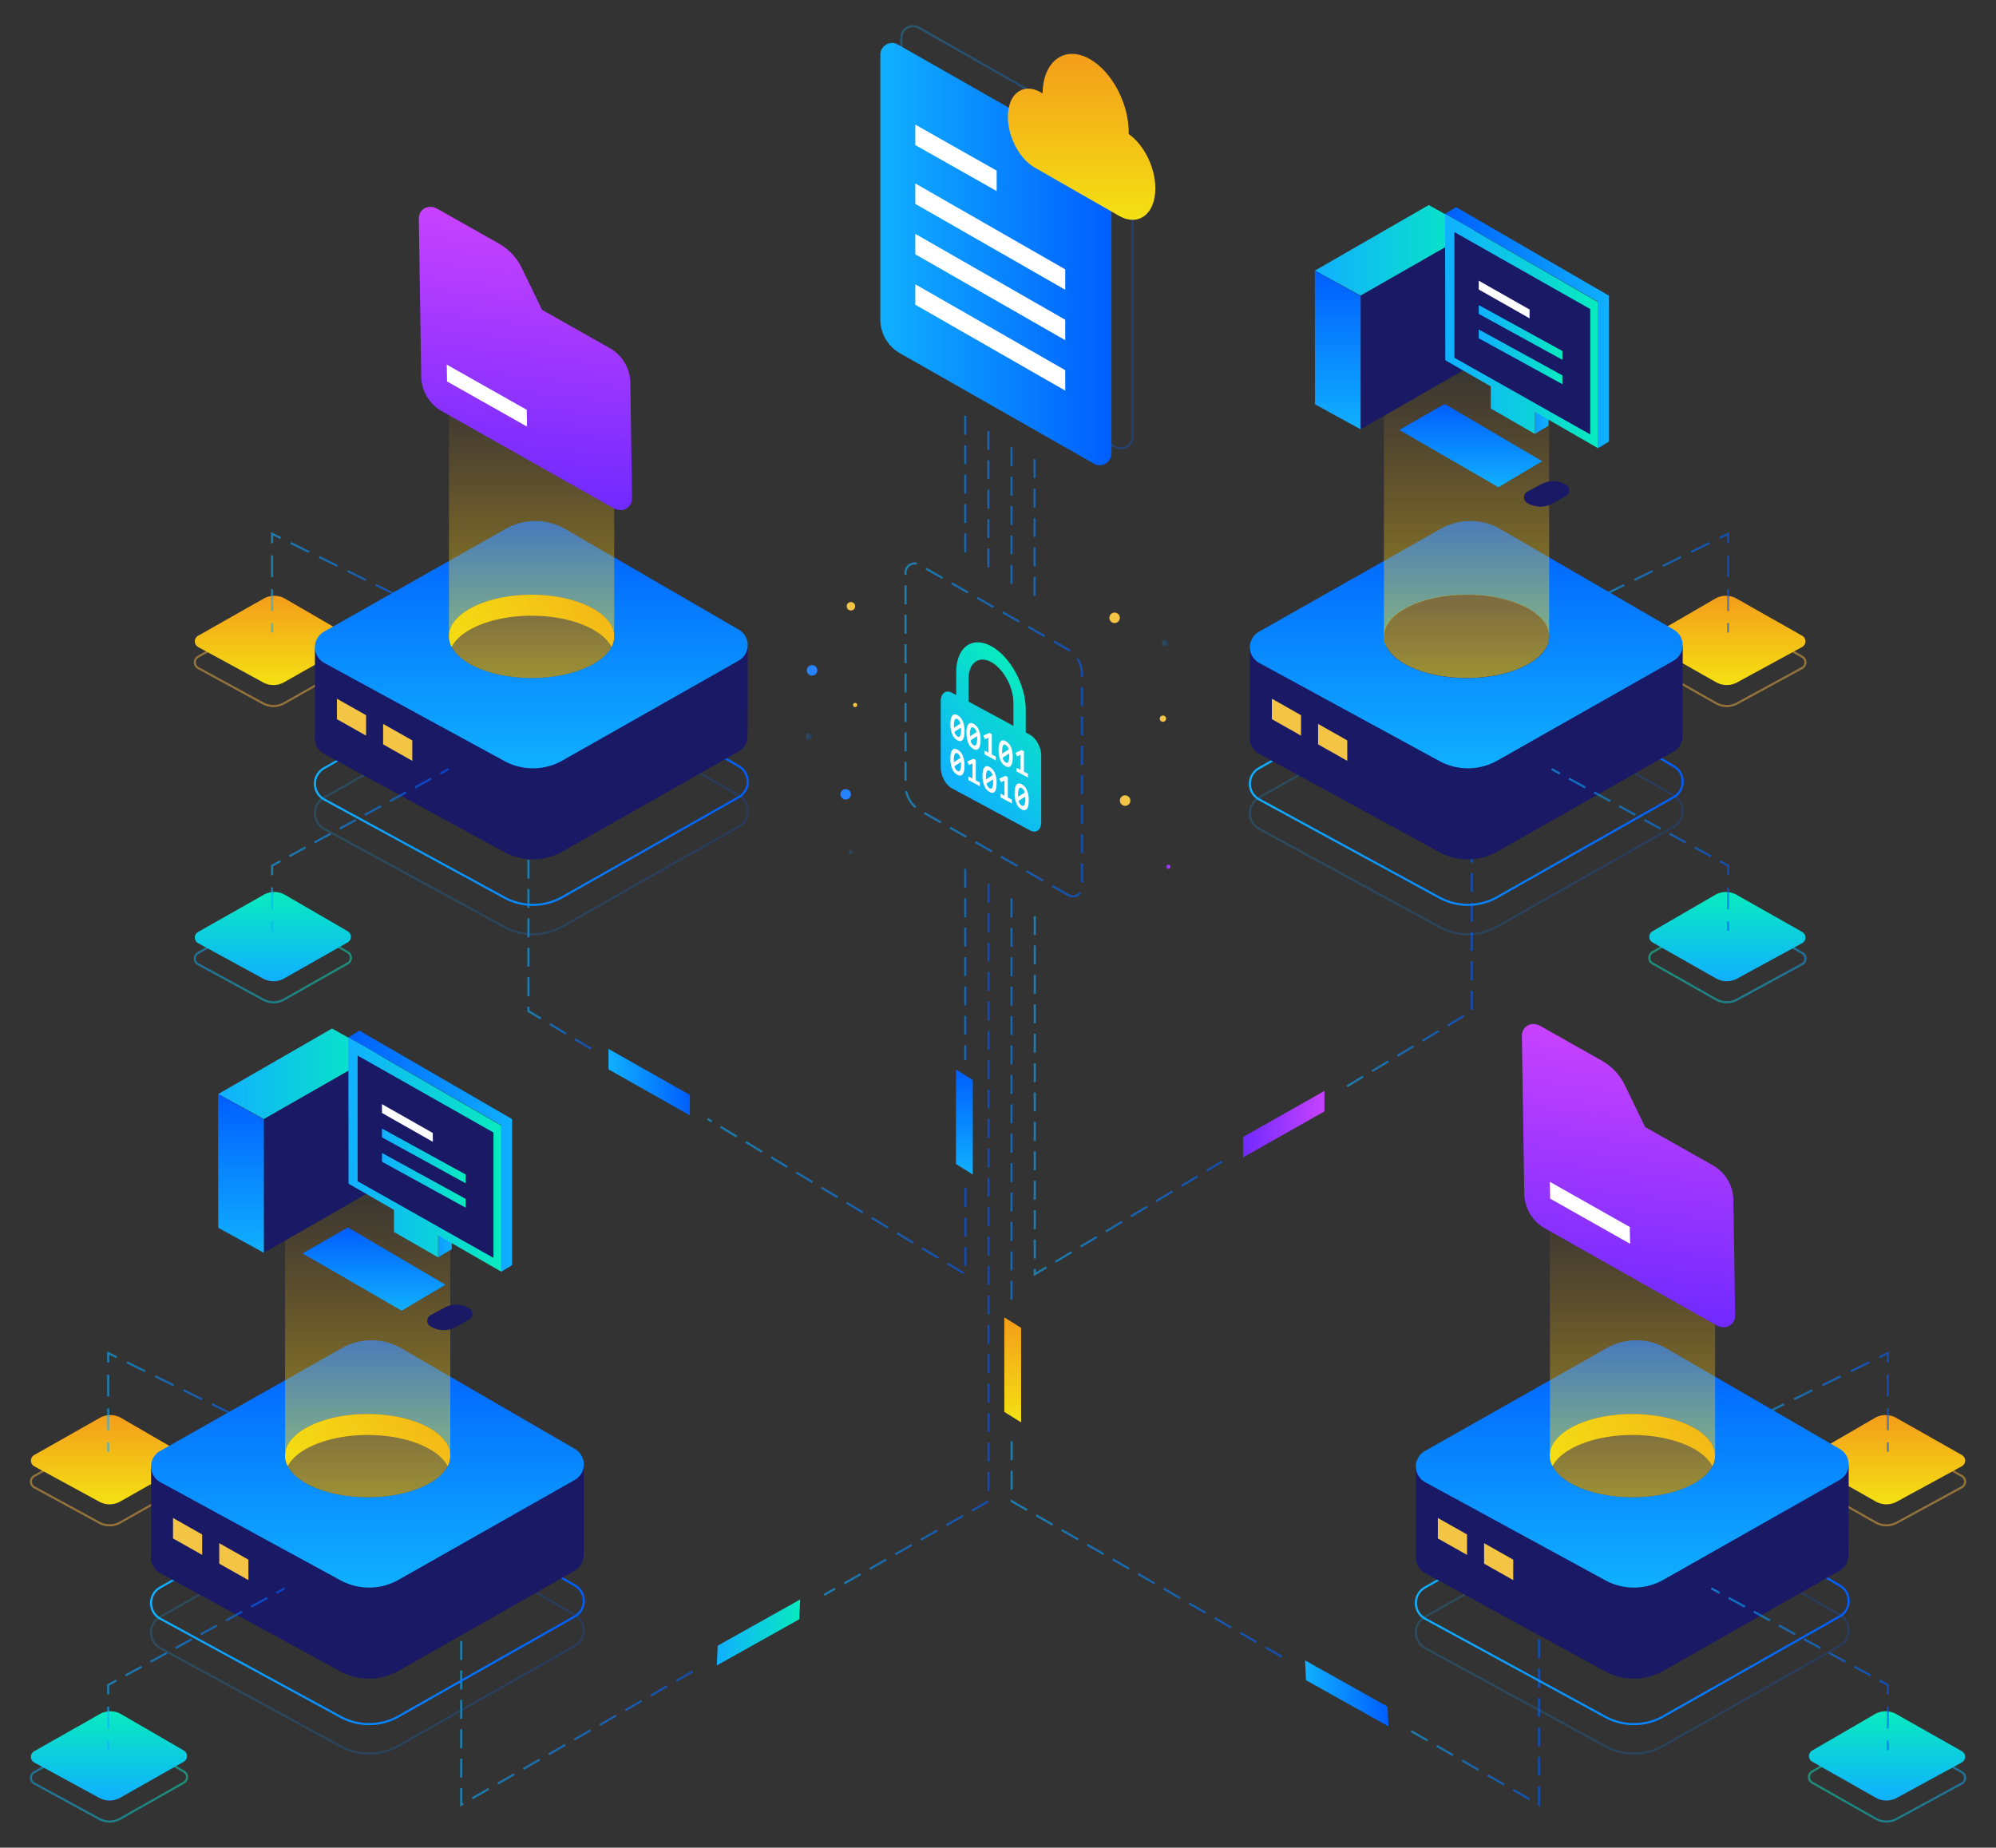 <svg id="design" xmlns="http://www.w3.org/2000/svg" xmlns:xlink="http://www.w3.org/1999/xlink" viewBox="0 0 950 879.56"><rect x="0" y="0" width="950" height="879.56" fill="#333333" stroke="none"/><defs><style>.cls-1,.cls-10,.cls-11,.cls-12,.cls-13,.cls-14,.cls-15,.cls-16,.cls-17,.cls-18,.cls-19,.cls-21,.cls-22,.cls-23,.cls-24,.cls-25,.cls-27,.cls-28,.cls-33,.cls-34,.cls-35,.cls-38,.cls-39,.cls-4,.cls-40,.cls-41,.cls-42,.cls-43,.cls-44,.cls-45,.cls-47,.cls-48,.cls-49,.cls-5,.cls-50,.cls-54,.cls-56,.cls-6,.cls-60,.cls-62,.cls-63,.cls-64,.cls-65,.cls-66,.cls-68,.cls-69,.cls-7,.cls-71,.cls-72,.cls-73,.cls-74,.cls-75,.cls-78,.cls-79,.cls-8,.cls-81,.cls-83,.cls-84,.cls-85,.cls-86,.cls-87,.cls-90,.cls-91,.cls-93,.cls-95,.cls-96,.cls-97,.cls-98,.cls-99{fill:none;stroke-miterlimit:10;}.cls-1{stroke:#f4b244;}.cls-1,.cls-15,.cls-60,.cls-81,.cls-93{opacity:0.5;}.cls-2{fill:url(#linear-gradient);}.cls-118,.cls-16,.cls-17,.cls-18,.cls-19,.cls-3,.cls-33,.cls-34,.cls-35,.cls-43,.cls-44,.cls-45,.cls-47,.cls-48,.cls-49,.cls-50,.cls-59,.cls-77,.cls-89{opacity:0.6;}.cls-4{stroke:url(#linear-gradient-2);}.cls-11,.cls-22,.cls-5,.cls-63{stroke-dasharray:10.36 5.76;}.cls-5{stroke:url(#linear-gradient-3);}.cls-6{stroke:url(#linear-gradient-4);}.cls-13,.cls-24,.cls-65,.cls-7{stroke-dasharray:9.69 5.38;}.cls-7{stroke:url(#linear-gradient-5);}.cls-8{stroke:url(#linear-gradient-6);}.cls-9{fill:url(#linear-gradient-7);}.cls-10{stroke:url(#linear-gradient-8);}.cls-11{stroke:url(#linear-gradient-9);}.cls-12{stroke:url(#linear-gradient-10);}.cls-13{stroke:url(#linear-gradient-11);}.cls-14{stroke:url(#linear-gradient-12);}.cls-15{stroke:url(#linear-gradient-13);}.cls-16,.cls-17,.cls-18,.cls-19,.cls-33,.cls-34,.cls-35,.cls-43,.cls-44,.cls-45,.cls-47,.cls-48,.cls-49,.cls-50,.cls-56{stroke-dasharray:9 5;}.cls-16{stroke:url(#linear-gradient-14);}.cls-17{stroke:url(#linear-gradient-15);}.cls-18{stroke:url(#linear-gradient-16);}.cls-19{stroke:url(#linear-gradient-17);}.cls-20{fill:url(#linear-gradient-18);}.cls-21{stroke:url(#linear-gradient-19);}.cls-22{stroke:url(#linear-gradient-20);}.cls-23{stroke:url(#linear-gradient-21);}.cls-24{stroke:url(#linear-gradient-22);}.cls-25{stroke:url(#linear-gradient-23);}.cls-26{fill:url(#linear-gradient-24);}.cls-106,.cls-107,.cls-108,.cls-27,.cls-68,.cls-78,.cls-90{opacity:0.2;}.cls-27{stroke:url(#linear-gradient-25);}.cls-28{stroke:url(#linear-gradient-26);}.cls-29{fill:#191966;}.cls-30{fill:url(#linear-gradient-27);}.cls-31{fill:url(#linear-gradient-28);}.cls-32{fill:#f4c444;}.cls-33{stroke:url(#linear-gradient-29);}.cls-34{stroke:url(#linear-gradient-30);}.cls-35{stroke:url(#linear-gradient-31);}.cls-36{fill:url(#linear-gradient-32);}.cls-37{fill:url(#linear-gradient-33);}.cls-38{stroke:url(#linear-gradient-34);}.cls-39,.cls-72,.cls-84,.cls-96{stroke-dasharray:10.42 5.79;}.cls-39{stroke:url(#linear-gradient-35);}.cls-40{stroke:url(#linear-gradient-36);}.cls-41,.cls-74,.cls-86,.cls-98{stroke-dasharray:8.77 4.87;}.cls-41{stroke:url(#linear-gradient-37);}.cls-42{stroke:url(#linear-gradient-38);}.cls-43{stroke:url(#linear-gradient-39);}.cls-44{stroke:url(#linear-gradient-40);}.cls-45{stroke:url(#linear-gradient-41);}.cls-46{fill:url(#linear-gradient-42);}.cls-47{stroke:url(#linear-gradient-43);}.cls-48{stroke:url(#linear-gradient-44);}.cls-49{stroke:url(#linear-gradient-45);}.cls-50{stroke:url(#linear-gradient-46);}.cls-51{fill:url(#linear-gradient-47);}.cls-52{fill:url(#linear-gradient-48);}.cls-53{opacity:0.3;}.cls-54{stroke:url(#linear-gradient-49);}.cls-55{fill:url(#linear-gradient-50);}.cls-56{stroke:url(#linear-gradient-51);}.cls-57{fill:#fff;}.cls-58{fill:url(#linear-gradient-52);}.cls-59{fill:url(#linear-gradient-53);}.cls-60{stroke:url(#linear-gradient-54);}.cls-61{fill:url(#linear-gradient-55);}.cls-62{stroke:url(#linear-gradient-56);}.cls-63{stroke:url(#linear-gradient-57);}.cls-64{stroke:url(#linear-gradient-58);}.cls-65{stroke:url(#linear-gradient-59);}.cls-66{stroke:url(#linear-gradient-60);}.cls-67{fill:url(#linear-gradient-61);}.cls-68{stroke:url(#linear-gradient-62);}.cls-69{stroke:url(#linear-gradient-63);}.cls-70{fill:url(#linear-gradient-64);}.cls-71{stroke:url(#linear-gradient-65);}.cls-72{stroke:url(#linear-gradient-66);}.cls-73{stroke:url(#linear-gradient-67);}.cls-74{stroke:url(#linear-gradient-68);}.cls-75{stroke:url(#linear-gradient-69);}.cls-76{fill:url(#linear-gradient-70);}.cls-77{fill:url(#linear-gradient-71);}.cls-78{stroke:url(#linear-gradient-72);}.cls-79{stroke:url(#linear-gradient-73);}.cls-80{fill:url(#linear-gradient-74);}.cls-81{stroke:url(#linear-gradient-75);}.cls-82{fill:url(#linear-gradient-76);}.cls-83{stroke:url(#linear-gradient-77);}.cls-84{stroke:url(#linear-gradient-78);}.cls-85{stroke:url(#linear-gradient-79);}.cls-86{stroke:url(#linear-gradient-80);}.cls-87{stroke:url(#linear-gradient-81);}.cls-88{fill:url(#linear-gradient-82);}.cls-89{fill:url(#linear-gradient-83);}.cls-90{stroke:url(#linear-gradient-84);}.cls-91{stroke:url(#linear-gradient-85);}.cls-92{fill:url(#linear-gradient-86);}.cls-93{stroke:url(#linear-gradient-87);}.cls-94{fill:url(#linear-gradient-88);}.cls-95{stroke:url(#linear-gradient-89);}.cls-96{stroke:url(#linear-gradient-90);}.cls-97{stroke:url(#linear-gradient-91);}.cls-98{stroke:url(#linear-gradient-92);}.cls-99{stroke:url(#linear-gradient-93);}.cls-100{fill:url(#linear-gradient-94);}.cls-101{fill:url(#linear-gradient-95);}.cls-102{fill:url(#linear-gradient-96);}.cls-103{fill:url(#linear-gradient-97);}.cls-104{fill:#2682ff;}.cls-105{fill:url(#linear-gradient-98);}.cls-106{fill:url(#linear-gradient-99);}.cls-107{fill:url(#linear-gradient-100);}.cls-108{fill:url(#linear-gradient-101);}.cls-109{fill:url(#linear-gradient-102);}.cls-110{fill:url(#linear-gradient-103);}.cls-111{fill:url(#linear-gradient-104);}.cls-112{fill:url(#linear-gradient-105);}.cls-113{fill:url(#linear-gradient-106);}.cls-114{fill:url(#linear-gradient-107);}.cls-115{fill:url(#linear-gradient-108);}.cls-116{fill:url(#linear-gradient-109);}.cls-117{fill:url(#linear-gradient-110);}.cls-118{fill:url(#linear-gradient-112);}.cls-119{fill:url(#linear-gradient-113);}.cls-120{fill:url(#linear-gradient-114);}.cls-121{fill:url(#linear-gradient-115);}.cls-122{fill:url(#linear-gradient-116);}.cls-123{fill:url(#linear-gradient-117);}.cls-124{fill:url(#linear-gradient-118);}.cls-125{fill:url(#linear-gradient-119);}.cls-126{fill:url(#linear-gradient-120);}</style><linearGradient id="linear-gradient" x1="602.3" y1="716.1" x2="602.3" y2="673.64" gradientTransform="matrix(-1, 0, 0, 1, 1500.45, 0)" gradientUnits="userSpaceOnUse"><stop offset="0" stop-color="#f4e113"/><stop offset="1" stop-color="#f49d1a"/></linearGradient><linearGradient id="linear-gradient-2" x1="831.28" y1="688.85" x2="899" y2="688.85" gradientUnits="userSpaceOnUse"><stop offset="0" stop-color="#10b0ff"/><stop offset="1" stop-color="#005eff"/></linearGradient><linearGradient id="linear-gradient-3" x1="831.28" y1="666.16" x2="899" y2="666.16" xlink:href="#linear-gradient-2"/><linearGradient id="linear-gradient-4" x1="831.28" y1="645.95" x2="899" y2="645.95" xlink:href="#linear-gradient-2"/><linearGradient id="linear-gradient-5" x1="831.28" y1="661.2" x2="899" y2="661.2" xlink:href="#linear-gradient-2"/><linearGradient id="linear-gradient-6" x1="831.28" y1="676.11" x2="899" y2="676.11" xlink:href="#linear-gradient-2"/><linearGradient id="linear-gradient-7" x1="510.3" y1="326.1" x2="510.3" y2="283.64" gradientTransform="matrix(-1, 0, 0, 1, 1332.45, 0)" xlink:href="#linear-gradient"/><linearGradient id="linear-gradient-8" x1="755.28" y1="298.85" x2="823" y2="298.85" xlink:href="#linear-gradient-2"/><linearGradient id="linear-gradient-9" x1="755.28" y1="276.16" x2="823" y2="276.16" xlink:href="#linear-gradient-2"/><linearGradient id="linear-gradient-10" x1="755.28" y1="255.95" x2="823" y2="255.95" xlink:href="#linear-gradient-2"/><linearGradient id="linear-gradient-11" x1="755.28" y1="271.2" x2="823" y2="271.2" xlink:href="#linear-gradient-2"/><linearGradient id="linear-gradient-12" x1="755.28" y1="286.11" x2="823" y2="286.11" xlink:href="#linear-gradient-2"/><linearGradient id="linear-gradient-13" x1="92.21" y1="455.87" x2="167.5" y2="455.87" gradientUnits="userSpaceOnUse"><stop offset="0" stop-color="#10b0ff"/><stop offset="1" stop-color="#08ebbf"/></linearGradient><linearGradient id="linear-gradient-14" x1="251" y1="436.37" x2="281.64" y2="436.37" xlink:href="#linear-gradient-2"/><linearGradient id="linear-gradient-15" x1="336.51" y1="569.87" x2="460" y2="569.87" xlink:href="#linear-gradient-2"/><linearGradient id="linear-gradient-16" x1="459" y1="459.1" x2="460" y2="459.1" xlink:href="#linear-gradient-2"/><linearGradient id="linear-gradient-17" x1="459" y1="232.86" x2="460" y2="232.86" xlink:href="#linear-gradient-2"/><linearGradient id="linear-gradient-18" x1="129.85" y1="326.1" x2="129.85" y2="283.64" gradientTransform="matrix(1, 0, 0, 1, 0, 0)" xlink:href="#linear-gradient"/><linearGradient id="linear-gradient-19" x1="129" y1="298.85" x2="196.72" y2="298.85" xlink:href="#linear-gradient-2"/><linearGradient id="linear-gradient-20" x1="129" y1="276.16" x2="196.72" y2="276.16" xlink:href="#linear-gradient-2"/><linearGradient id="linear-gradient-21" x1="129" y1="255.95" x2="196.72" y2="255.95" xlink:href="#linear-gradient-2"/><linearGradient id="linear-gradient-22" x1="129" y1="271.2" x2="196.72" y2="271.2" xlink:href="#linear-gradient-2"/><linearGradient id="linear-gradient-23" x1="129" y1="286.11" x2="196.72" y2="286.11" xlink:href="#linear-gradient-2"/><linearGradient id="linear-gradient-24" x1="129.85" y1="467.1" x2="129.85" y2="424.64" xlink:href="#linear-gradient-13"/><linearGradient id="linear-gradient-25" x1="149.4" y1="385.87" x2="356.37" y2="385.87" xlink:href="#linear-gradient-2"/><linearGradient id="linear-gradient-26" x1="149.4" y1="371.87" x2="356.37" y2="371.87" xlink:href="#linear-gradient-2"/><linearGradient id="linear-gradient-27" x1="252.88" y1="365.73" x2="252.88" y2="248.01" xlink:href="#linear-gradient-2"/><linearGradient id="linear-gradient-28" x1="289.63" y1="515.13" x2="328.35" y2="515.13" xlink:href="#linear-gradient-2"/><linearGradient id="linear-gradient-29" x1="219" y1="792.79" x2="329.9" y2="792.79" xlink:href="#linear-gradient-2"/><linearGradient id="linear-gradient-30" x1="392.06" y1="590.17" x2="471" y2="590.17" xlink:href="#linear-gradient-2"/><linearGradient id="linear-gradient-31" x1="470" y1="238.85" x2="471" y2="238.85" xlink:href="#linear-gradient-2"/><linearGradient id="linear-gradient-32" x1="459" y1="559.1" x2="459" y2="509.1" xlink:href="#linear-gradient-2"/><linearGradient id="linear-gradient-33" x1="341.15" y1="777.1" x2="380.85" y2="777.1" xlink:href="#linear-gradient-13"/><linearGradient id="linear-gradient-34" x1="129" y1="440.85" x2="213.74" y2="440.85" xlink:href="#linear-gradient-2"/><linearGradient id="linear-gradient-35" x1="129" y1="426.16" x2="213.74" y2="426.16" xlink:href="#linear-gradient-2"/><linearGradient id="linear-gradient-36" x1="129" y1="413.05" x2="213.74" y2="413.05" xlink:href="#linear-gradient-2"/><linearGradient id="linear-gradient-37" x1="129" y1="388.52" x2="213.74" y2="388.52" xlink:href="#linear-gradient-2"/><linearGradient id="linear-gradient-38" x1="129" y1="367.18" x2="213.74" y2="367.18" xlink:href="#linear-gradient-2"/><linearGradient id="linear-gradient-39" x1="640.83" y1="445.27" x2="701" y2="445.27" xlink:href="#linear-gradient-2"/><linearGradient id="linear-gradient-40" x1="492" y1="521.79" x2="581.93" y2="521.79" xlink:href="#linear-gradient-2"/><linearGradient id="linear-gradient-41" x1="492" y1="253.62" x2="493" y2="253.62" xlink:href="#linear-gradient-2"/><linearGradient id="linear-gradient-42" x1="591.65" y1="535.13" x2="630.37" y2="535.13" gradientUnits="userSpaceOnUse"><stop offset="0" stop-color="#702aff"/><stop offset="1" stop-color="#c842ff"/></linearGradient><linearGradient id="linear-gradient-43" x1="671.4" y1="792.79" x2="733" y2="792.79" xlink:href="#linear-gradient-2"/><linearGradient id="linear-gradient-44" x1="481" y1="737.79" x2="611.04" y2="737.79" xlink:href="#linear-gradient-2"/><linearGradient id="linear-gradient-45" x1="481" y1="524.9" x2="482" y2="524.9" xlink:href="#linear-gradient-2"/><linearGradient id="linear-gradient-46" x1="481" y1="246.76" x2="482" y2="246.76" xlink:href="#linear-gradient-2"/><linearGradient id="linear-gradient-47" x1="621.15" y1="806.1" x2="660.85" y2="806.1" xlink:href="#linear-gradient-2"/><linearGradient id="linear-gradient-48" x1="213.68" y1="295.52" x2="292.32" y2="295.52" gradientTransform="matrix(1, 0, 0, 1, 0, 0)" xlink:href="#linear-gradient"/><linearGradient id="linear-gradient-49" x1="428.5" y1="112.96" x2="539.5" y2="112.96" xlink:href="#linear-gradient-2"/><linearGradient id="linear-gradient-50" x1="419" y1="120.96" x2="529" y2="120.96" xlink:href="#linear-gradient-2"/><linearGradient id="linear-gradient-51" x1="430.5" y1="347.46" x2="515.5" y2="347.46" xlink:href="#linear-gradient-2"/><linearGradient id="linear-gradient-52" x1="514.8" y1="104.63" x2="514.8" y2="25.65" gradientTransform="matrix(1, 0, 0, 1, 0, 0)" xlink:href="#linear-gradient"/><linearGradient id="linear-gradient-53" x1="253" y1="322.76" x2="253" y2="179.1" gradientUnits="userSpaceOnUse"><stop offset="0" stop-color="#f4e113"/><stop offset="1" stop-color="#f49d1a" stop-opacity="0"/></linearGradient><linearGradient id="linear-gradient-54" x1="14.21" y1="845.87" x2="89.5" y2="845.87" xlink:href="#linear-gradient-13"/><linearGradient id="linear-gradient-55" x1="51.85" y1="716.1" x2="51.85" y2="673.64" gradientTransform="matrix(1, 0, 0, 1, 0, 0)" xlink:href="#linear-gradient"/><linearGradient id="linear-gradient-56" x1="51" y1="688.85" x2="118.72" y2="688.85" xlink:href="#linear-gradient-2"/><linearGradient id="linear-gradient-57" x1="51" y1="666.16" x2="118.72" y2="666.16" xlink:href="#linear-gradient-2"/><linearGradient id="linear-gradient-58" x1="51" y1="645.95" x2="118.72" y2="645.95" xlink:href="#linear-gradient-2"/><linearGradient id="linear-gradient-59" x1="51" y1="661.2" x2="118.72" y2="661.2" xlink:href="#linear-gradient-2"/><linearGradient id="linear-gradient-60" x1="51" y1="676.11" x2="118.72" y2="676.11" xlink:href="#linear-gradient-2"/><linearGradient id="linear-gradient-61" x1="51.85" y1="857.1" x2="51.85" y2="814.64" xlink:href="#linear-gradient-13"/><linearGradient id="linear-gradient-62" x1="71.4" y1="775.87" x2="278.37" y2="775.87" xlink:href="#linear-gradient-2"/><linearGradient id="linear-gradient-63" x1="71.4" y1="761.87" x2="278.37" y2="761.87" xlink:href="#linear-gradient-2"/><linearGradient id="linear-gradient-64" x1="174.88" y1="755.73" x2="174.88" y2="638.01" xlink:href="#linear-gradient-2"/><linearGradient id="linear-gradient-65" x1="51" y1="830.85" x2="135.74" y2="830.85" xlink:href="#linear-gradient-2"/><linearGradient id="linear-gradient-66" x1="51" y1="816.16" x2="135.74" y2="816.16" xlink:href="#linear-gradient-2"/><linearGradient id="linear-gradient-67" x1="51" y1="803.05" x2="135.74" y2="803.05" xlink:href="#linear-gradient-2"/><linearGradient id="linear-gradient-68" x1="51" y1="778.52" x2="135.74" y2="778.52" xlink:href="#linear-gradient-2"/><linearGradient id="linear-gradient-69" x1="51" y1="757.18" x2="135.74" y2="757.18" xlink:href="#linear-gradient-2"/><linearGradient id="linear-gradient-70" x1="135.68" y1="685.52" x2="214.32" y2="685.52" gradientTransform="matrix(1, 0, 0, 1, 0, 0)" xlink:href="#linear-gradient"/><linearGradient id="linear-gradient-71" x1="175" y1="712.76" x2="175" y2="559.1" xlink:href="#linear-gradient-53"/><linearGradient id="linear-gradient-72" x1="673.4" y1="775.87" x2="880.37" y2="775.87" xlink:href="#linear-gradient-2"/><linearGradient id="linear-gradient-73" x1="673.4" y1="761.87" x2="880.37" y2="761.87" xlink:href="#linear-gradient-2"/><linearGradient id="linear-gradient-74" x1="776.88" y1="755.73" x2="776.88" y2="638.01" xlink:href="#linear-gradient-2"/><linearGradient id="linear-gradient-75" x1="564.66" y1="845.87" x2="639.95" y2="845.87" gradientTransform="matrix(-1, 0, 0, 1, 1500.45, 0)" xlink:href="#linear-gradient-13"/><linearGradient id="linear-gradient-76" x1="602.3" y1="857.1" x2="602.3" y2="814.64" gradientTransform="matrix(-1, 0, 0, 1, 1500.45, 0)" xlink:href="#linear-gradient-13"/><linearGradient id="linear-gradient-77" x1="814.26" y1="830.85" x2="899" y2="830.85" xlink:href="#linear-gradient-2"/><linearGradient id="linear-gradient-78" x1="814.26" y1="816.16" x2="899" y2="816.16" xlink:href="#linear-gradient-2"/><linearGradient id="linear-gradient-79" x1="814.26" y1="803.05" x2="899" y2="803.05" xlink:href="#linear-gradient-2"/><linearGradient id="linear-gradient-80" x1="814.26" y1="778.52" x2="899" y2="778.52" xlink:href="#linear-gradient-2"/><linearGradient id="linear-gradient-81" x1="814.26" y1="757.18" x2="899" y2="757.18" xlink:href="#linear-gradient-2"/><linearGradient id="linear-gradient-82" x1="737.68" y1="685.52" x2="816.32" y2="685.52" gradientTransform="matrix(1, 0, 0, 1, 0, 0)" xlink:href="#linear-gradient"/><linearGradient id="linear-gradient-83" x1="777" y1="712.76" x2="777" y2="569.1" xlink:href="#linear-gradient-53"/><linearGradient id="linear-gradient-84" x1="594.4" y1="385.87" x2="801.37" y2="385.87" xlink:href="#linear-gradient-2"/><linearGradient id="linear-gradient-85" x1="594.4" y1="371.87" x2="801.37" y2="371.87" xlink:href="#linear-gradient-2"/><linearGradient id="linear-gradient-86" x1="697.88" y1="365.73" x2="697.88" y2="248.01" xlink:href="#linear-gradient-2"/><linearGradient id="linear-gradient-87" x1="472.66" y1="455.87" x2="547.95" y2="455.87" gradientTransform="matrix(-1, 0, 0, 1, 1332.45, 0)" xlink:href="#linear-gradient-13"/><linearGradient id="linear-gradient-88" x1="510.3" y1="467.1" x2="510.3" y2="424.64" gradientTransform="matrix(-1, 0, 0, 1, 1332.45, 0)" xlink:href="#linear-gradient-13"/><linearGradient id="linear-gradient-89" x1="738.26" y1="440.85" x2="823" y2="440.85" xlink:href="#linear-gradient-2"/><linearGradient id="linear-gradient-90" x1="738.26" y1="426.16" x2="823" y2="426.16" xlink:href="#linear-gradient-2"/><linearGradient id="linear-gradient-91" x1="738.26" y1="413.05" x2="823" y2="413.05" xlink:href="#linear-gradient-2"/><linearGradient id="linear-gradient-92" x1="738.26" y1="388.52" x2="823" y2="388.52" xlink:href="#linear-gradient-2"/><linearGradient id="linear-gradient-93" x1="738.26" y1="367.18" x2="823" y2="367.18" xlink:href="#linear-gradient-2"/><linearGradient id="linear-gradient-94" x1="658.68" y1="295.52" x2="737.32" y2="295.52" gradientTransform="matrix(1, 0, 0, 1, 0, 0)" xlink:href="#linear-gradient"/><linearGradient id="linear-gradient-95" x1="248.75" y1="235.11" x2="248.75" y2="102.58" gradientTransform="matrix(0.99, 0.12, 0.02, 1.01, -0.33, -29.67)" xlink:href="#linear-gradient-42"/><linearGradient id="linear-gradient-96" x1="771.01" y1="558.35" x2="771.01" y2="425.82" gradientTransform="matrix(0.99, 0.12, 0.02, 1.01, -0.33, -29.67)" xlink:href="#linear-gradient-42"/><linearGradient id="linear-gradient-97" x1="482" y1="677.1" x2="482" y2="627.1" gradientTransform="matrix(1, 0, 0, 1, 0, 0)" xlink:href="#linear-gradient"/><linearGradient id="linear-gradient-98" x1="555" y1="412.6" x2="557" y2="412.6" xlink:href="#linear-gradient-42"/><linearGradient id="linear-gradient-99" x1="404" y1="405.6" x2="406" y2="405.6" xlink:href="#linear-gradient-2"/><linearGradient id="linear-gradient-100" x1="383.5" y1="350.6" x2="386.5" y2="350.6" xlink:href="#linear-gradient-2"/><linearGradient id="linear-gradient-101" x1="553" y1="306.1" x2="556" y2="306.1" xlink:href="#linear-gradient-2"/><linearGradient id="linear-gradient-102" x1="452.79" y1="375.51" x2="496.89" y2="331.41" xlink:href="#linear-gradient-13"/><linearGradient id="linear-gradient-103" x1="103.86" y1="511.14" x2="179.72" y2="511.14" xlink:href="#linear-gradient-13"/><linearGradient id="linear-gradient-104" x1="114.68" y1="596.36" x2="114.68" y2="520.8" xlink:href="#linear-gradient-2"/><linearGradient id="linear-gradient-105" x1="-801.35" y1="580.48" x2="-773.88" y2="580.48" gradientTransform="matrix(-1, 0, 0, 1, -586.35, 0)" xlink:href="#linear-gradient-2"/><linearGradient id="linear-gradient-106" x1="178" y1="623.92" x2="178" y2="584.29" xlink:href="#linear-gradient-2"/><linearGradient id="linear-gradient-107" x1="-830.07" y1="547.98" x2="-752.21" y2="547.98" gradientTransform="matrix(-1, 0, 0, 1, -586.35, 0)" xlink:href="#linear-gradient-2"/><linearGradient id="linear-gradient-108" x1="165.79" y1="549.58" x2="238.58" y2="549.58" xlink:href="#linear-gradient-13"/><linearGradient id="linear-gradient-109" x1="181.81" y1="550.25" x2="221.63" y2="550.25" xlink:href="#linear-gradient-13"/><linearGradient id="linear-gradient-110" x1="181.81" y1="561.87" x2="221.63" y2="561.87" xlink:href="#linear-gradient-13"/><linearGradient id="linear-gradient-112" x1="698" y1="322.76" x2="698" y2="169.1" xlink:href="#linear-gradient-53"/><linearGradient id="linear-gradient-113" x1="625.86" y1="119.14" x2="701.72" y2="119.14" xlink:href="#linear-gradient-13"/><linearGradient id="linear-gradient-114" x1="636.68" y1="204.36" x2="636.68" y2="128.8" xlink:href="#linear-gradient-2"/><linearGradient id="linear-gradient-115" x1="-1323.35" y1="188.48" x2="-1295.88" y2="188.48" gradientTransform="matrix(-1, 0, 0, 1, -586.35, 0)" xlink:href="#linear-gradient-2"/><linearGradient id="linear-gradient-116" x1="700" y1="231.92" x2="700" y2="192.29" xlink:href="#linear-gradient-2"/><linearGradient id="linear-gradient-117" x1="-1352.07" y1="155.98" x2="-1274.21" y2="155.98" gradientTransform="matrix(-1, 0, 0, 1, -586.35, 0)" xlink:href="#linear-gradient-2"/><linearGradient id="linear-gradient-118" x1="687.79" y1="157.58" x2="760.58" y2="157.58" xlink:href="#linear-gradient-13"/><linearGradient id="linear-gradient-119" x1="703.81" y1="158.25" x2="743.63" y2="158.25" xlink:href="#linear-gradient-13"/><linearGradient id="linear-gradient-120" x1="703.81" y1="169.87" x2="743.63" y2="169.87" xlink:href="#linear-gradient-13"/></defs><title>storj-io-illustration</title><path class="cls-1" d="M933.69,708l-30.92,16.84a10.25,10.25,0,0,1-10-.08l-30.25-17.15a3.07,3.07,0,0,1,0-5.32L892.31,685a10.26,10.26,0,0,1,10.2-.06l31.23,17.68A3.07,3.07,0,0,1,933.69,708Z"/><path class="cls-2" d="M933.69,698l-30.92,16.84a10.25,10.25,0,0,1-10-.08l-30.25-17.15a3.07,3.07,0,0,1,0-5.32L892.31,675a10.26,10.26,0,0,1,10.2-.06l31.23,17.68A3.07,3.07,0,0,1,933.69,698Z"/><g class="cls-3"><line class="cls-4" x1="898.5" y1="691.1" x2="898.5" y2="686.6"/><line class="cls-5" x1="898.5" y1="680.85" x2="898.5" y2="651.48"/><polyline class="cls-6" points="898.5 648.6 898.5 644.1 894.46 646.09"/><line class="cls-7" x1="889.63" y1="648.47" x2="837.95" y2="673.93"/><line class="cls-8" x1="835.54" y1="675.12" x2="831.5" y2="677.1"/></g><path class="cls-1" d="M857.69,318l-30.92,16.84a10.25,10.25,0,0,1-10-.08l-30.25-17.15a3.07,3.07,0,0,1,0-5.32L816.31,295a10.26,10.26,0,0,1,10.2-.06l31.23,17.68A3.07,3.07,0,0,1,857.69,318Z"/><path class="cls-9" d="M857.69,308l-30.92,16.84a10.25,10.25,0,0,1-10-.08l-30.25-17.15a3.07,3.07,0,0,1,0-5.32L816.31,285a10.26,10.26,0,0,1,10.2-.06l31.23,17.68A3.07,3.07,0,0,1,857.69,308Z"/><g class="cls-3"><line class="cls-10" x1="822.5" y1="301.1" x2="822.5" y2="296.6"/><line class="cls-11" x1="822.5" y1="290.85" x2="822.5" y2="261.48"/><polyline class="cls-12" points="822.5 258.6 822.5 254.1 818.46 256.09"/><line class="cls-13" x1="813.63" y1="258.47" x2="761.95" y2="283.93"/><line class="cls-14" x1="759.54" y1="285.12" x2="755.5" y2="287.1"/></g><path class="cls-15" d="M94.31,459l30.92,16.84a10.25,10.25,0,0,0,10-.08l30.25-17.15a3.07,3.07,0,0,0,0-5.32L135.69,436a10.26,10.26,0,0,0-10.2-.06L94.26,453.65A3.07,3.07,0,0,0,94.31,459Z"/><path class="cls-1" d="M94.31,318l30.92,16.84a10.25,10.25,0,0,0,10-.08l30.25-17.15a3.07,3.07,0,0,0,0-5.32L135.69,295a10.26,10.26,0,0,0-10.2-.06L94.26,312.65A3.07,3.07,0,0,0,94.31,318Z"/><polyline class="cls-16" points="281.38 499.31 251.5 481.31 251.5 373.01"/><polyline class="cls-17" points="459.5 565.6 459.5 606.6 336.77 532.67"/><line class="cls-18" x1="459.5" y1="413.6" x2="459.5" y2="504.6"/><line class="cls-19" x1="459.5" y1="197.95" x2="459.5" y2="267.77"/><path class="cls-20" d="M94.31,308l30.92,16.84a10.25,10.25,0,0,0,10-.08l30.25-17.15a3.07,3.07,0,0,0,0-5.32L135.69,285a10.26,10.26,0,0,0-10.2-.06L94.26,302.65A3.07,3.07,0,0,0,94.31,308Z"/><g class="cls-3"><line class="cls-21" x1="129.5" y1="301.1" x2="129.5" y2="296.6"/><line class="cls-22" x1="129.5" y1="290.85" x2="129.5" y2="261.48"/><polyline class="cls-23" points="129.5 258.6 129.5 254.1 133.54 256.09"/><line class="cls-24" x1="138.37" y1="258.47" x2="190.05" y2="283.93"/><line class="cls-25" x1="192.46" y1="285.12" x2="196.5" y2="287.1"/></g><path class="cls-26" d="M94.31,449l30.92,16.84a10.25,10.25,0,0,0,10-.08l30.25-17.15a3.07,3.07,0,0,0,0-5.32L135.69,426a10.26,10.26,0,0,0-10.2-.06L94.26,443.65A3.07,3.07,0,0,0,94.31,449Z"/><path class="cls-27" d="M154.33,394.57l85.74,46.7a28.42,28.42,0,0,0,27.62-.24l83.87-47.54a8.5,8.5,0,0,0,.07-14.75l-82.58-47.89a28.46,28.46,0,0,0-28.28-.15l-86.56,49A8.5,8.5,0,0,0,154.33,394.57Z"/><path class="cls-28" d="M154.33,380.57l85.74,46.7a28.42,28.42,0,0,0,27.62-.24l83.87-47.54a8.5,8.5,0,0,0,.07-14.75l-82.58-47.89a28.46,28.46,0,0,0-28.28-.15l-86.56,49A8.5,8.5,0,0,0,154.33,380.57Z"/><path class="cls-29" d="M355.81,350.36a8.48,8.48,0,0,1-4.34,7.42l-83.8,47.59a28.5,28.5,0,0,1-27.73.23l-85.66-46.74a8.53,8.53,0,0,1-4.38-8.77V308.6l206-1.07Z"/><path class="cls-30" d="M154.33,315.57l85.74,46.7a28.42,28.42,0,0,0,27.62-.24l83.87-47.54a8.5,8.5,0,0,0,.07-14.75l-82.58-47.89a28.46,28.46,0,0,0-28.28-.15l-86.56,49A8.5,8.5,0,0,0,154.33,315.57Z"/><polygon class="cls-31" points="328.35 530.95 289.63 509.05 289.63 499.32 328.35 521.22 328.35 530.95"/><polygon class="cls-32" points="174.23 340.45 160.35 332.6 160.35 342.34 174.23 350.19 174.23 340.45"/><polygon class="cls-32" points="196.23 352.45 182.35 344.6 182.35 354.34 196.23 362.19 196.23 352.45"/><polyline class="cls-33" points="329.65 795.69 219.5 859.1 219.5 725.6"/><polyline class="cls-34" points="470.5 420.7 470.5 714.6 392.3 759.2"/><line class="cls-35" x1="470.5" y1="205.1" x2="470.5" y2="272.6"/><polygon class="cls-36" points="463 559.1 455 554.1 455 509.1 463 514.1 463 559.1"/><polygon class="cls-37" points="341.15 792.81 341.6 783.39 380.85 761.39 380.4 770.82 341.15 792.81"/><g class="cls-3"><line class="cls-38" x1="129.5" y1="443.1" x2="129.5" y2="438.6"/><line class="cls-39" x1="129.5" y1="432.81" x2="129.5" y2="419.5"/><polyline class="cls-40" points="129.5 416.6 129.5 412.1 133.45 409.94"/><line class="cls-41" x1="137.72" y1="407.6" x2="207.42" y2="369.44"/><line class="cls-42" x1="209.55" y1="368.27" x2="213.5" y2="366.1"/></g><polyline class="cls-43" points="641.09 517.1 700.5 481.31 700.5 373.01"/><polyline class="cls-44" points="492.5 436.08 492.5 606.6 581.67 552.89"/><line class="cls-45" x1="492.5" y1="218.6" x2="492.5" y2="288.64"/><polygon class="cls-46" points="591.65 550.95 630.37 529.05 630.37 519.32 591.65 541.22 591.65 550.95"/><polyline class="cls-47" points="671.65 824.07 732.5 859.1 732.5 725.6"/><polyline class="cls-48" points="481.5 686.1 481.5 714.6 610.79 789.04"/><line class="cls-49" x1="481.5" y1="427.7" x2="481.5" y2="622.1"/><line class="cls-50" x1="481.5" y1="212.92" x2="481.5" y2="280.6"/><polygon class="cls-51" points="660.85 821.81 660.4 812.39 621.15 790.39 621.6 799.82 660.85 821.81"/><ellipse class="cls-29" cx="253" cy="302.93" rx="39.32" ry="19.83"/><path class="cls-52" d="M253,293.1c18.29,0,33.66,6.3,38.05,14.83a10.73,10.73,0,0,0,1.27-5c0-10.95-17.61-19.83-39.32-19.83s-39.32,8.88-39.32,19.83a10.73,10.73,0,0,0,1.27,5C219.34,299.4,234.71,293.1,253,293.1Z"/><g class="cls-53"><path class="cls-54" d="M530.61,212.69l-92.43-52.64a18.48,18.48,0,0,1-9.18-16v-126a5.59,5.59,0,0,1,8.39-4.83l92.43,52.65a18.48,18.48,0,0,1,9.18,16v126A5.58,5.58,0,0,1,530.61,212.69Z"/></g><path class="cls-55" d="M520.61,220.69l-92.43-52.64a18.48,18.48,0,0,1-9.18-16v-126a5.59,5.59,0,0,1,8.39-4.83l92.43,52.65a18.48,18.48,0,0,1,9.18,16v126A5.58,5.58,0,0,1,520.61,220.69Z"/><g class="cls-3"><path class="cls-56" d="M508.59,426.12,438,385.92a14.11,14.11,0,0,1-7-12.19V272.48a4.26,4.26,0,0,1,6.41-3.68L508,309a14.1,14.1,0,0,1,7,12.19V422.44A4.27,4.27,0,0,1,508.59,426.12Z"/></g><polygon class="cls-57" points="474.35 90.95 435.63 69.05 435.63 59.32 474.35 81.22 474.35 90.95"/><polygon class="cls-57" points="507 137.95 435.63 97.05 435.63 87.32 507 128.22 507 137.95"/><polygon class="cls-57" points="507 161.95 435.63 121.05 435.63 111.32 507 152.22 507 161.95"/><polygon class="cls-57" points="507 185.95 435.63 145.05 435.63 135.32 507 176.22 507 185.95"/><path class="cls-58" d="M532.5,102.69c8.67,5,16.42.06,17.31-10.94.83-10.36-4.71-22.42-12.6-27.94.32-13.86-7.65-29.48-18.42-35.65-11.27-6.44-21.34-.08-22.49,14.22-.05.69-.08,1.39-.09,2.09-.29-.18-.57-.38-.85-.54-7.81-4.47-14.78-.06-15.58,9.84s4.89,21.55,12.69,26Z"/><path class="cls-59" d="M292.32,302.93c0,11-17.61,19.83-39.32,19.83s-39.32-8.87-39.32-19.83v-104c0-11,17.61-19.83,39.32-19.83s39.32,8.88,39.32,19.83Z"/><path class="cls-60" d="M16.31,849l30.92,16.84a10.25,10.25,0,0,0,10-.08l30.25-17.15a3.07,3.07,0,0,0,0-5.32L57.69,826a10.26,10.26,0,0,0-10.2-.06L16.26,843.65A3.07,3.07,0,0,0,16.31,849Z"/><path class="cls-1" d="M16.31,708l30.92,16.84a10.25,10.25,0,0,0,10-.08l30.25-17.15a3.07,3.07,0,0,0,0-5.32L57.69,685a10.26,10.26,0,0,0-10.2-.06L16.26,702.65A3.07,3.07,0,0,0,16.31,708Z"/><path class="cls-61" d="M16.31,698l30.92,16.84a10.25,10.25,0,0,0,10-.08l30.25-17.15a3.07,3.07,0,0,0,0-5.32L57.69,675a10.26,10.26,0,0,0-10.2-.06L16.26,692.65A3.07,3.07,0,0,0,16.31,698Z"/><g class="cls-3"><line class="cls-62" x1="51.5" y1="691.1" x2="51.5" y2="686.6"/><line class="cls-63" x1="51.5" y1="680.85" x2="51.5" y2="651.48"/><polyline class="cls-64" points="51.5 648.6 51.5 644.1 55.54 646.09"/><line class="cls-65" x1="60.37" y1="648.47" x2="112.05" y2="673.93"/><line class="cls-66" x1="114.46" y1="675.12" x2="118.5" y2="677.1"/></g><path class="cls-67" d="M16.31,839l30.92,16.84a10.25,10.25,0,0,0,10-.08l30.25-17.15a3.07,3.07,0,0,0,0-5.32L57.69,816a10.26,10.26,0,0,0-10.2-.06L16.26,833.65A3.07,3.07,0,0,0,16.31,839Z"/><path class="cls-68" d="M76.33,784.57l85.74,46.7a28.42,28.42,0,0,0,27.62-.24l83.87-47.54a8.5,8.5,0,0,0,.07-14.75l-82.58-47.89a28.46,28.46,0,0,0-28.28-.15l-86.56,49A8.5,8.5,0,0,0,76.33,784.57Z"/><path class="cls-69" d="M76.33,770.57l85.74,46.7a28.42,28.42,0,0,0,27.62-.24l83.87-47.54a8.5,8.5,0,0,0,.07-14.75l-82.58-47.89a28.46,28.46,0,0,0-28.28-.15l-86.56,49A8.5,8.5,0,0,0,76.33,770.57Z"/><path class="cls-29" d="M277.81,740.36a8.48,8.48,0,0,1-4.34,7.42l-83.8,47.59a28.5,28.5,0,0,1-27.73.23L76.28,748.86a8.53,8.53,0,0,1-4.38-8.77V698.6l206-1.07Z"/><path class="cls-70" d="M76.33,705.57l85.74,46.7a28.42,28.42,0,0,0,27.62-.24l83.87-47.54a8.5,8.5,0,0,0,.07-14.75l-82.58-47.89a28.46,28.46,0,0,0-28.28-.15l-86.56,49A8.5,8.5,0,0,0,76.33,705.57Z"/><polygon class="cls-32" points="96.23 730.45 82.35 722.6 82.35 732.34 96.23 740.18 96.23 730.45"/><polygon class="cls-32" points="118.23 742.45 104.35 734.6 104.35 744.34 118.23 752.18 118.23 742.45"/><g class="cls-3"><line class="cls-71" x1="51.5" y1="833.1" x2="51.5" y2="828.6"/><line class="cls-72" x1="51.5" y1="822.81" x2="51.5" y2="809.5"/><polyline class="cls-73" points="51.5 806.6 51.5 802.1 55.45 799.94"/><line class="cls-74" x1="59.72" y1="797.6" x2="129.42" y2="759.44"/><line class="cls-75" x1="131.55" y1="758.27" x2="135.5" y2="756.1"/></g><ellipse class="cls-29" cx="175" cy="692.93" rx="39.32" ry="19.83"/><path class="cls-76" d="M175,683.1c18.29,0,33.66,6.3,38.05,14.83a10.73,10.73,0,0,0,1.27-5c0-10.95-17.61-19.83-39.32-19.83s-39.32,8.88-39.32,19.83a10.73,10.73,0,0,0,1.27,5C141.34,689.4,156.71,683.1,175,683.1Z"/><path class="cls-77" d="M214.32,692.93c0,11-17.61,19.83-39.32,19.83s-39.32-8.87-39.32-19.83v-114c0-10.95,17.61-19.83,39.32-19.83s39.32,8.88,39.32,19.83Z"/><path class="cls-78" d="M678.33,784.57l85.74,46.7a28.42,28.42,0,0,0,27.62-.24l83.87-47.54a8.5,8.5,0,0,0,.07-14.75l-82.58-47.89a28.46,28.46,0,0,0-28.28-.15l-86.56,49A8.5,8.5,0,0,0,678.33,784.57Z"/><path class="cls-79" d="M678.33,770.57l85.74,46.7a28.42,28.42,0,0,0,27.62-.24l83.87-47.54a8.5,8.5,0,0,0,.07-14.75l-82.58-47.89a28.46,28.46,0,0,0-28.28-.15l-86.56,49A8.5,8.5,0,0,0,678.33,770.57Z"/><path class="cls-29" d="M879.81,740.36a8.48,8.48,0,0,1-4.34,7.42l-83.8,47.59a28.5,28.5,0,0,1-27.73.23l-85.66-46.74a8.53,8.53,0,0,1-4.38-8.77V698.6l206-1.07Z"/><path class="cls-80" d="M678.33,705.57l85.74,46.7a28.42,28.42,0,0,0,27.62-.24l83.87-47.54a8.5,8.5,0,0,0,.07-14.75l-82.58-47.89a28.46,28.46,0,0,0-28.28-.15l-86.56,49A8.5,8.5,0,0,0,678.33,705.57Z"/><polygon class="cls-32" points="698.23 730.45 684.35 722.6 684.35 732.34 698.23 740.18 698.23 730.45"/><polygon class="cls-32" points="720.23 742.45 706.35 734.6 706.35 744.34 720.23 752.18 720.23 742.45"/><path class="cls-81" d="M933.69,849l-30.92,16.84a10.25,10.25,0,0,1-10-.08l-30.25-17.15a3.07,3.07,0,0,1,0-5.32L892.31,826a10.26,10.26,0,0,1,10.2-.06l31.23,17.68A3.07,3.07,0,0,1,933.69,849Z"/><path class="cls-82" d="M933.69,839l-30.92,16.84a10.25,10.25,0,0,1-10-.08l-30.25-17.15a3.07,3.07,0,0,1,0-5.32L892.31,816a10.26,10.26,0,0,1,10.2-.06l31.23,17.68A3.07,3.07,0,0,1,933.69,839Z"/><g class="cls-3"><line class="cls-83" x1="898.5" y1="833.1" x2="898.5" y2="828.6"/><line class="cls-84" x1="898.5" y1="822.81" x2="898.5" y2="809.5"/><polyline class="cls-85" points="898.5 806.6 898.5 802.1 894.55 799.94"/><line class="cls-86" x1="890.28" y1="797.6" x2="820.58" y2="759.44"/><line class="cls-87" x1="818.45" y1="758.27" x2="814.5" y2="756.1"/></g><ellipse class="cls-29" cx="777" cy="692.93" rx="39.32" ry="19.83"/><path class="cls-88" d="M777,683.1c18.29,0,33.66,6.3,38,14.83a10.73,10.73,0,0,0,1.27-5c0-10.95-17.61-19.83-39.32-19.83s-39.32,8.88-39.32,19.83a10.73,10.73,0,0,0,1.27,5C743.34,689.4,758.71,683.1,777,683.1Z"/><path class="cls-89" d="M816.32,692.93c0,11-17.61,19.83-39.32,19.83s-39.32-8.87-39.32-19.83v-104c0-10.95,17.61-19.83,39.32-19.83s39.32,8.88,39.32,19.83Z"/><path class="cls-90" d="M599.33,394.57l85.74,46.7a28.42,28.42,0,0,0,27.62-.24l83.87-47.54a8.5,8.5,0,0,0,.07-14.75l-82.58-47.89a28.46,28.46,0,0,0-28.28-.15l-86.56,49A8.5,8.5,0,0,0,599.33,394.57Z"/><path class="cls-91" d="M599.33,380.57l85.74,46.7a28.42,28.42,0,0,0,27.62-.24l83.87-47.54a8.5,8.5,0,0,0,.07-14.75l-82.58-47.89a28.46,28.46,0,0,0-28.28-.15l-86.56,49A8.5,8.5,0,0,0,599.33,380.57Z"/><path class="cls-29" d="M800.81,350.36a8.48,8.48,0,0,1-4.34,7.42l-83.8,47.59a28.5,28.5,0,0,1-27.73.23l-85.66-46.74a8.53,8.53,0,0,1-4.38-8.77V308.6l206-1.07Z"/><path class="cls-92" d="M599.33,315.57l85.74,46.7a28.42,28.42,0,0,0,27.62-.24l83.87-47.54a8.5,8.5,0,0,0,.07-14.75l-82.58-47.89a28.46,28.46,0,0,0-28.28-.15l-86.56,49A8.5,8.5,0,0,0,599.33,315.57Z"/><polygon class="cls-32" points="619.23 340.45 605.35 332.6 605.35 342.34 619.23 350.19 619.23 340.45"/><polygon class="cls-32" points="641.23 352.45 627.35 344.6 627.35 354.34 641.23 362.19 641.23 352.45"/><path class="cls-93" d="M857.69,459l-30.92,16.84a10.25,10.25,0,0,1-10-.08l-30.25-17.15a3.07,3.07,0,0,1,0-5.32L816.31,436a10.26,10.26,0,0,1,10.2-.06l31.23,17.68A3.07,3.07,0,0,1,857.69,459Z"/><path class="cls-94" d="M857.69,449l-30.92,16.84a10.25,10.25,0,0,1-10-.08l-30.25-17.15a3.07,3.07,0,0,1,0-5.32L816.31,426a10.26,10.26,0,0,1,10.2-.06l31.23,17.68A3.07,3.07,0,0,1,857.69,449Z"/><g class="cls-3"><line class="cls-95" x1="822.5" y1="443.1" x2="822.5" y2="438.6"/><line class="cls-96" x1="822.5" y1="432.81" x2="822.5" y2="419.5"/><polyline class="cls-97" points="822.5 416.6 822.5 412.1 818.55 409.94"/><line class="cls-98" x1="814.28" y1="407.6" x2="744.58" y2="369.44"/><line class="cls-99" x1="742.45" y1="368.27" x2="738.5" y2="366.1"/></g><ellipse class="cls-29" cx="698" cy="302.93" rx="39.32" ry="19.83"/><path class="cls-100" d="M698,293.1c18.29,0,33.66,6.3,38,14.83a10.73,10.73,0,0,0,1.27-5c0-10.95-17.61-19.83-39.32-19.83s-39.32,8.88-39.32,19.83a10.73,10.73,0,0,0,1.27,5C664.34,299.4,679.71,293.1,698,293.1Z"/><path class="cls-101" d="M292,241.9l-81.65-46.14a19.36,19.36,0,0,1-9.86-16.16l-1.15-75.43c-.07-4.64,4.57-7.17,8.78-4.79L237.54,116a26.7,26.7,0,0,1,10.78,11.51l9.68,20,32.09,18.13A19.36,19.36,0,0,1,300,181.76l.84,55.35C300.86,241.75,296.22,244.28,292,241.9Z"/><polygon class="cls-57" points="250.71 195.08 212.64 173.57 212.78 181.57 250.84 203.08 250.71 195.08"/><path class="cls-102" d="M817,630.9l-81.65-46.14a19.36,19.36,0,0,1-9.86-16.16l-1.15-75.43c-.07-4.64,4.57-7.17,8.78-4.79L762.54,505a26.7,26.7,0,0,1,10.78,11.51l9.68,20,32.09,18.13A19.36,19.36,0,0,1,825,570.76l.84,55.35C825.86,630.75,821.22,633.28,817,630.9Z"/><polygon class="cls-57" points="775.71 584.08 737.64 562.57 737.78 570.57 775.85 592.08 775.71 584.08"/><polygon class="cls-103" points="486 677.1 478 672.1 478 627.1 486 632.1 486 677.1"/><circle class="cls-32" cx="530.5" cy="294.1" r="2.5"/><circle class="cls-104" cx="402.5" cy="378.1" r="2.5"/><circle class="cls-104" cx="386.5" cy="319.1" r="2.5"/><circle class="cls-105" cx="556" cy="412.6" r="1"/><circle class="cls-32" cx="407" cy="335.6" r="1"/><circle class="cls-32" cx="535.5" cy="381.1" r="2.5"/><circle class="cls-106" cx="405" cy="405.6" r="1"/><circle class="cls-32" cx="405" cy="288.6" r="2"/><circle class="cls-107" cx="385" cy="350.6" r="1.5"/><circle class="cls-32" cx="553.5" cy="342.1" r="1.5"/><circle class="cls-108" cx="554.5" cy="306.1" r="1.5"/><path class="cls-109" d="M490.21,349.77l-2-1.09v-10.9c0-11.76-7.39-25.33-16.52-30.24s-16.57.66-16.59,12.42l0,10.9-2-1.08c-2.95-1.59-5.35.21-5.36,4l0,31.74c0,3.81,2.38,8.17,5.33,9.76l37.15,20c3,1.59,5.34-.21,5.35-4l0-31.74C495.55,355.73,493.16,351.36,490.21,349.77ZM461,323.13c0-7.58,4.8-11.17,10.69-8s10.66,11.91,10.65,19.49l0,10.91L461,334Z"/><path class="cls-57" d="M452.36,344.6a10.22,10.22,0,0,1,.25-2.49,3.51,3.51,0,0,1,.68-1.49,1.47,1.47,0,0,1,1.06-.54,2.53,2.53,0,0,1,1.37.36,5.69,5.69,0,0,1,2.48,2.79,12,12,0,0,1,.86,5,10.9,10.9,0,0,1-.24,2.5,3.68,3.68,0,0,1-.69,1.5,1.48,1.48,0,0,1-1.06.55,2.66,2.66,0,0,1-1.38-.37,5.63,5.63,0,0,1-2.48-2.87A12.51,12.51,0,0,1,452.36,344.6Zm1.66.89V346c0,.15,0,.31,0,.46l3.09-2a3.1,3.1,0,0,0-1.43-2.18.81.81,0,0,0-1.24.34A6.62,6.62,0,0,0,454,345.49Zm3.39,1.83c0-.18,0-.35,0-.51s0-.32,0-.48l-3.1,2a3.2,3.2,0,0,0,1.43,2.26.82.82,0,0,0,1.25-.33A6.62,6.62,0,0,0,457.41,347.32Z"/><path class="cls-57" d="M460,348.71a10.77,10.77,0,0,1,.24-2.48,3.5,3.5,0,0,1,.69-1.5,1.53,1.53,0,0,1,1.06-.54,2.58,2.58,0,0,1,1.37.37,5.69,5.69,0,0,1,2.48,2.79,12.28,12.28,0,0,1,.86,5,10.93,10.93,0,0,1-.25,2.51,3.49,3.49,0,0,1-.69,1.5,1.43,1.43,0,0,1-1.06.54,2.55,2.55,0,0,1-1.37-.37,5.58,5.58,0,0,1-2.48-2.87A12.33,12.33,0,0,1,460,348.71Zm1.65.9c0,.16,0,.32,0,.47s0,.3,0,.46l3.09-2a3.11,3.11,0,0,0-1.43-2.18.82.82,0,0,0-1.25.34A6.71,6.71,0,0,0,461.66,349.61Zm3.39,1.82v-.5c0-.17,0-.32,0-.48l-3.1,2a3.22,3.22,0,0,0,1.42,2.27.83.83,0,0,0,1.26-.33A6.68,6.68,0,0,0,465.05,351.43Z"/><path class="cls-57" d="M468.51,357.25l1.95,1.05v-7.17l-1.68.75-.77-1.73,2.91-1.29,1.13.6,0,9.69,1.91,1V362l-5.44-2.93Z"/><path class="cls-57" d="M475.3,356.94a10.93,10.93,0,0,1,.24-2.49,3.63,3.63,0,0,1,.69-1.49,1.47,1.47,0,0,1,1.06-.54,2.49,2.49,0,0,1,1.37.37,5.67,5.67,0,0,1,2.48,2.78,12.37,12.37,0,0,1,.86,5,10.25,10.25,0,0,1-.25,2.5,3.6,3.6,0,0,1-.68,1.51,1.47,1.47,0,0,1-1.07.54,2.55,2.55,0,0,1-1.37-.37,5.58,5.58,0,0,1-2.48-2.87A12.33,12.33,0,0,1,475.3,356.94Zm1.65.89c0,.17,0,.33,0,.48s0,.3,0,.46l3.09-2a3.12,3.12,0,0,0-1.43-2.19.83.83,0,0,0-1.25.34A6.77,6.77,0,0,0,477,357.83Zm3.39,1.83v-.51c0-.16,0-.32,0-.47l-3.1,2a3.17,3.17,0,0,0,1.42,2.26.83.83,0,0,0,1.26-.32A6.71,6.71,0,0,0,480.34,359.66Z"/><path class="cls-57" d="M483.8,365.48l1.95,1v-7.18l-1.68.76-.76-1.73,2.91-1.29,1.12.6,0,9.69,1.91,1v1.81l-5.44-2.93Z"/><path class="cls-57" d="M452.34,361a10.81,10.81,0,0,1,.24-2.49,3.51,3.51,0,0,1,.69-1.49,1.45,1.45,0,0,1,1.06-.54,2.56,2.56,0,0,1,1.37.36,5.74,5.74,0,0,1,2.48,2.79,12.34,12.34,0,0,1,.86,5,10.84,10.84,0,0,1-.25,2.5,3.54,3.54,0,0,1-.69,1.51,1.47,1.47,0,0,1-1.06.54,2.65,2.65,0,0,1-1.37-.37,5.58,5.58,0,0,1-2.48-2.87A12.33,12.33,0,0,1,452.34,361Zm1.65.89c0,.17,0,.32,0,.47s0,.31,0,.46l3.09-2a3.13,3.13,0,0,0-1.43-2.18.82.82,0,0,0-1.25.34A6.77,6.77,0,0,0,454,361.91Zm3.39,1.83v-.51c0-.16,0-.32,0-.48l-3.1,2a3.2,3.2,0,0,0,1.42,2.26.83.83,0,0,0,1.26-.33A6.66,6.66,0,0,0,457.38,363.74Z"/><path class="cls-57" d="M460.84,369.56l2,1.05v-7.18l-1.68.75-.76-1.72,2.91-1.29,1.12.6,0,9.69,1.91,1v1.8l-5.44-2.93Z"/><path class="cls-57" d="M467.63,369.25a10.81,10.81,0,0,1,.24-2.49,3.75,3.75,0,0,1,.69-1.5,1.55,1.55,0,0,1,1.06-.54,2.67,2.67,0,0,1,1.37.37,5.74,5.74,0,0,1,2.48,2.79,12.34,12.34,0,0,1,.86,5,10.31,10.31,0,0,1-.25,2.5,3.61,3.61,0,0,1-.68,1.5,1.48,1.48,0,0,1-1.07.55A2.65,2.65,0,0,1,471,377a5.58,5.58,0,0,1-2.48-2.87A12.33,12.33,0,0,1,467.63,369.25Zm1.65.89c0,.16,0,.32,0,.47s0,.31,0,.46l3.09-2a3.1,3.1,0,0,0-1.43-2.18.82.82,0,0,0-1.25.34A6.77,6.77,0,0,0,469.28,370.14Zm3.39,1.82v-.5c0-.16,0-.32,0-.48l-3.1,2a3.2,3.2,0,0,0,1.42,2.26.83.83,0,0,0,1.26-.33A6.68,6.68,0,0,0,472.67,372Z"/><path class="cls-57" d="M476.13,377.79l1.95,1v-7.18l-1.68.75-.76-1.72,2.91-1.3,1.12.61,0,9.69,1.91,1v1.81l-5.44-2.93Z"/><path class="cls-57" d="M482.92,377.48a10.22,10.22,0,0,1,.25-2.49,3.61,3.61,0,0,1,.68-1.5,1.55,1.55,0,0,1,1.06-.54,2.65,2.65,0,0,1,1.37.37,5.74,5.74,0,0,1,2.48,2.79,12.15,12.15,0,0,1,.86,5,10.34,10.34,0,0,1-.25,2.51,3.61,3.61,0,0,1-.68,1.5,1.52,1.52,0,0,1-1.07.55,2.65,2.65,0,0,1-1.37-.37,5.67,5.67,0,0,1-2.48-2.87A12.51,12.51,0,0,1,482.92,377.48Zm1.66.89v.47c0,.15,0,.3,0,.46l3.09-2a3.1,3.1,0,0,0-1.43-2.18.81.81,0,0,0-1.24.34A6.47,6.47,0,0,0,484.58,378.37Zm3.38,1.82v-.5c0-.16,0-.32,0-.48l-3.1,2a3.2,3.2,0,0,0,1.42,2.26.83.83,0,0,0,1.26-.33A6.68,6.68,0,0,0,488,380.19Z"/><polygon class="cls-29" points="125.58 532.68 125.58 596.36 179.72 565.24 179.72 501.72 125.58 532.68"/><polygon class="cls-110" points="179.72 501.72 158.02 489.6 103.86 520.8 125.58 532.68 179.72 501.72"/><polygon class="cls-111" points="103.89 584.47 103.79 520.8 125.58 532.84 125.58 596.36 103.89 584.47"/><polygon class="cls-112" points="194.01 562.42 215 574.58 215 594.65 208.52 598.55 208.52 578.43 187.52 566.34 194.01 562.42"/><polygon class="cls-113" points="191.16 623.92 212 611.55 165.58 584.29 144 596.66 191.16 623.92"/><path class="cls-29" d="M217,631.66l6.3-3.51a3.1,3.1,0,0,0,.09-5.36h0a12,12,0,0,0-11.84-.3L205,626a3.1,3.1,0,0,0-.06,5.44l.36.2A12,12,0,0,0,217,631.66Z"/><polygon class="cls-114" points="171.02 490.6 243.72 532.72 243.72 602.24 238.58 605.36 238.58 535.68 165.86 493.8 171.02 490.6"/><polygon class="cls-115" points="238.58 535.84 165.79 493.8 165.89 563.47 187.52 575.94 187.53 586.45 208.52 598.55 208.52 588.04 238.58 605.36 238.58 535.84"/><polygon class="cls-29" points="170.22 562.3 170.22 502.48 234.87 539.12 234.87 598.8 170.22 562.3"/><polygon class="cls-57" points="206 543.53 181.81 529.8 181.81 525.61 206 539.34 206 543.53"/><polygon class="cls-116" points="221.63 563.28 181.81 541.42 181.81 537.23 221.63 559.09 221.63 563.28"/><polygon class="cls-117" points="221.63 574.89 181.81 553.03 181.81 548.84 221.63 570.7 221.63 574.89"/><ellipse class="cls-29" cx="698" cy="302.93" rx="39.32" ry="19.83"/><path class="cls-100" d="M698,293.1c18.29,0,33.66,6.3,38,14.83a10.73,10.73,0,0,0,1.27-5c0-10.95-17.61-19.83-39.32-19.83s-39.32,8.88-39.32,19.83a10.73,10.73,0,0,0,1.27,5C664.34,299.4,679.71,293.1,698,293.1Z"/><path class="cls-118" d="M737.32,302.93c0,11-17.61,19.83-39.32,19.83s-39.32-8.87-39.32-19.83v-114c0-11,17.61-19.83,39.32-19.83s39.32,8.88,39.32,19.83Z"/><polygon class="cls-29" points="647.58 140.68 647.58 204.36 701.72 173.24 701.72 109.72 647.58 140.68"/><polygon class="cls-119" points="701.72 109.72 680.02 97.6 625.86 128.8 647.58 140.68 701.72 109.72"/><polygon class="cls-120" points="625.89 192.47 625.79 128.8 647.58 140.84 647.58 204.36 625.89 192.47"/><polygon class="cls-121" points="716.01 170.42 737 182.57 737 202.65 730.52 206.55 730.52 186.43 709.52 174.34 716.01 170.42"/><polygon class="cls-122" points="713.16 231.92 734 219.55 687.58 192.29 666 204.66 713.16 231.92"/><path class="cls-29" d="M739,239.66l6.3-3.51a3.1,3.1,0,0,0,.09-5.36h0a12,12,0,0,0-11.84-.3L727,234a3.1,3.1,0,0,0-.06,5.44l.36.2A12,12,0,0,0,739,239.66Z"/><polygon class="cls-123" points="693.02 98.6 765.72 140.72 765.72 210.24 760.58 213.36 760.58 143.68 687.86 101.8 693.02 98.6"/><polygon class="cls-124" points="760.58 143.84 687.79 101.8 687.89 171.47 709.52 183.94 709.53 194.45 730.52 206.55 730.52 196.04 760.58 213.36 760.58 143.84"/><polygon class="cls-29" points="692.23 170.3 692.23 110.48 756.87 147.12 756.87 206.8 692.23 170.3"/><polygon class="cls-57" points="728 151.53 703.81 137.8 703.81 133.61 728 147.34 728 151.53"/><polygon class="cls-125" points="743.63 171.28 703.81 149.42 703.81 145.23 743.63 167.09 743.63 171.28"/><polygon class="cls-126" points="743.63 182.89 703.81 161.03 703.81 156.84 743.63 178.7 743.63 182.89"/></svg>